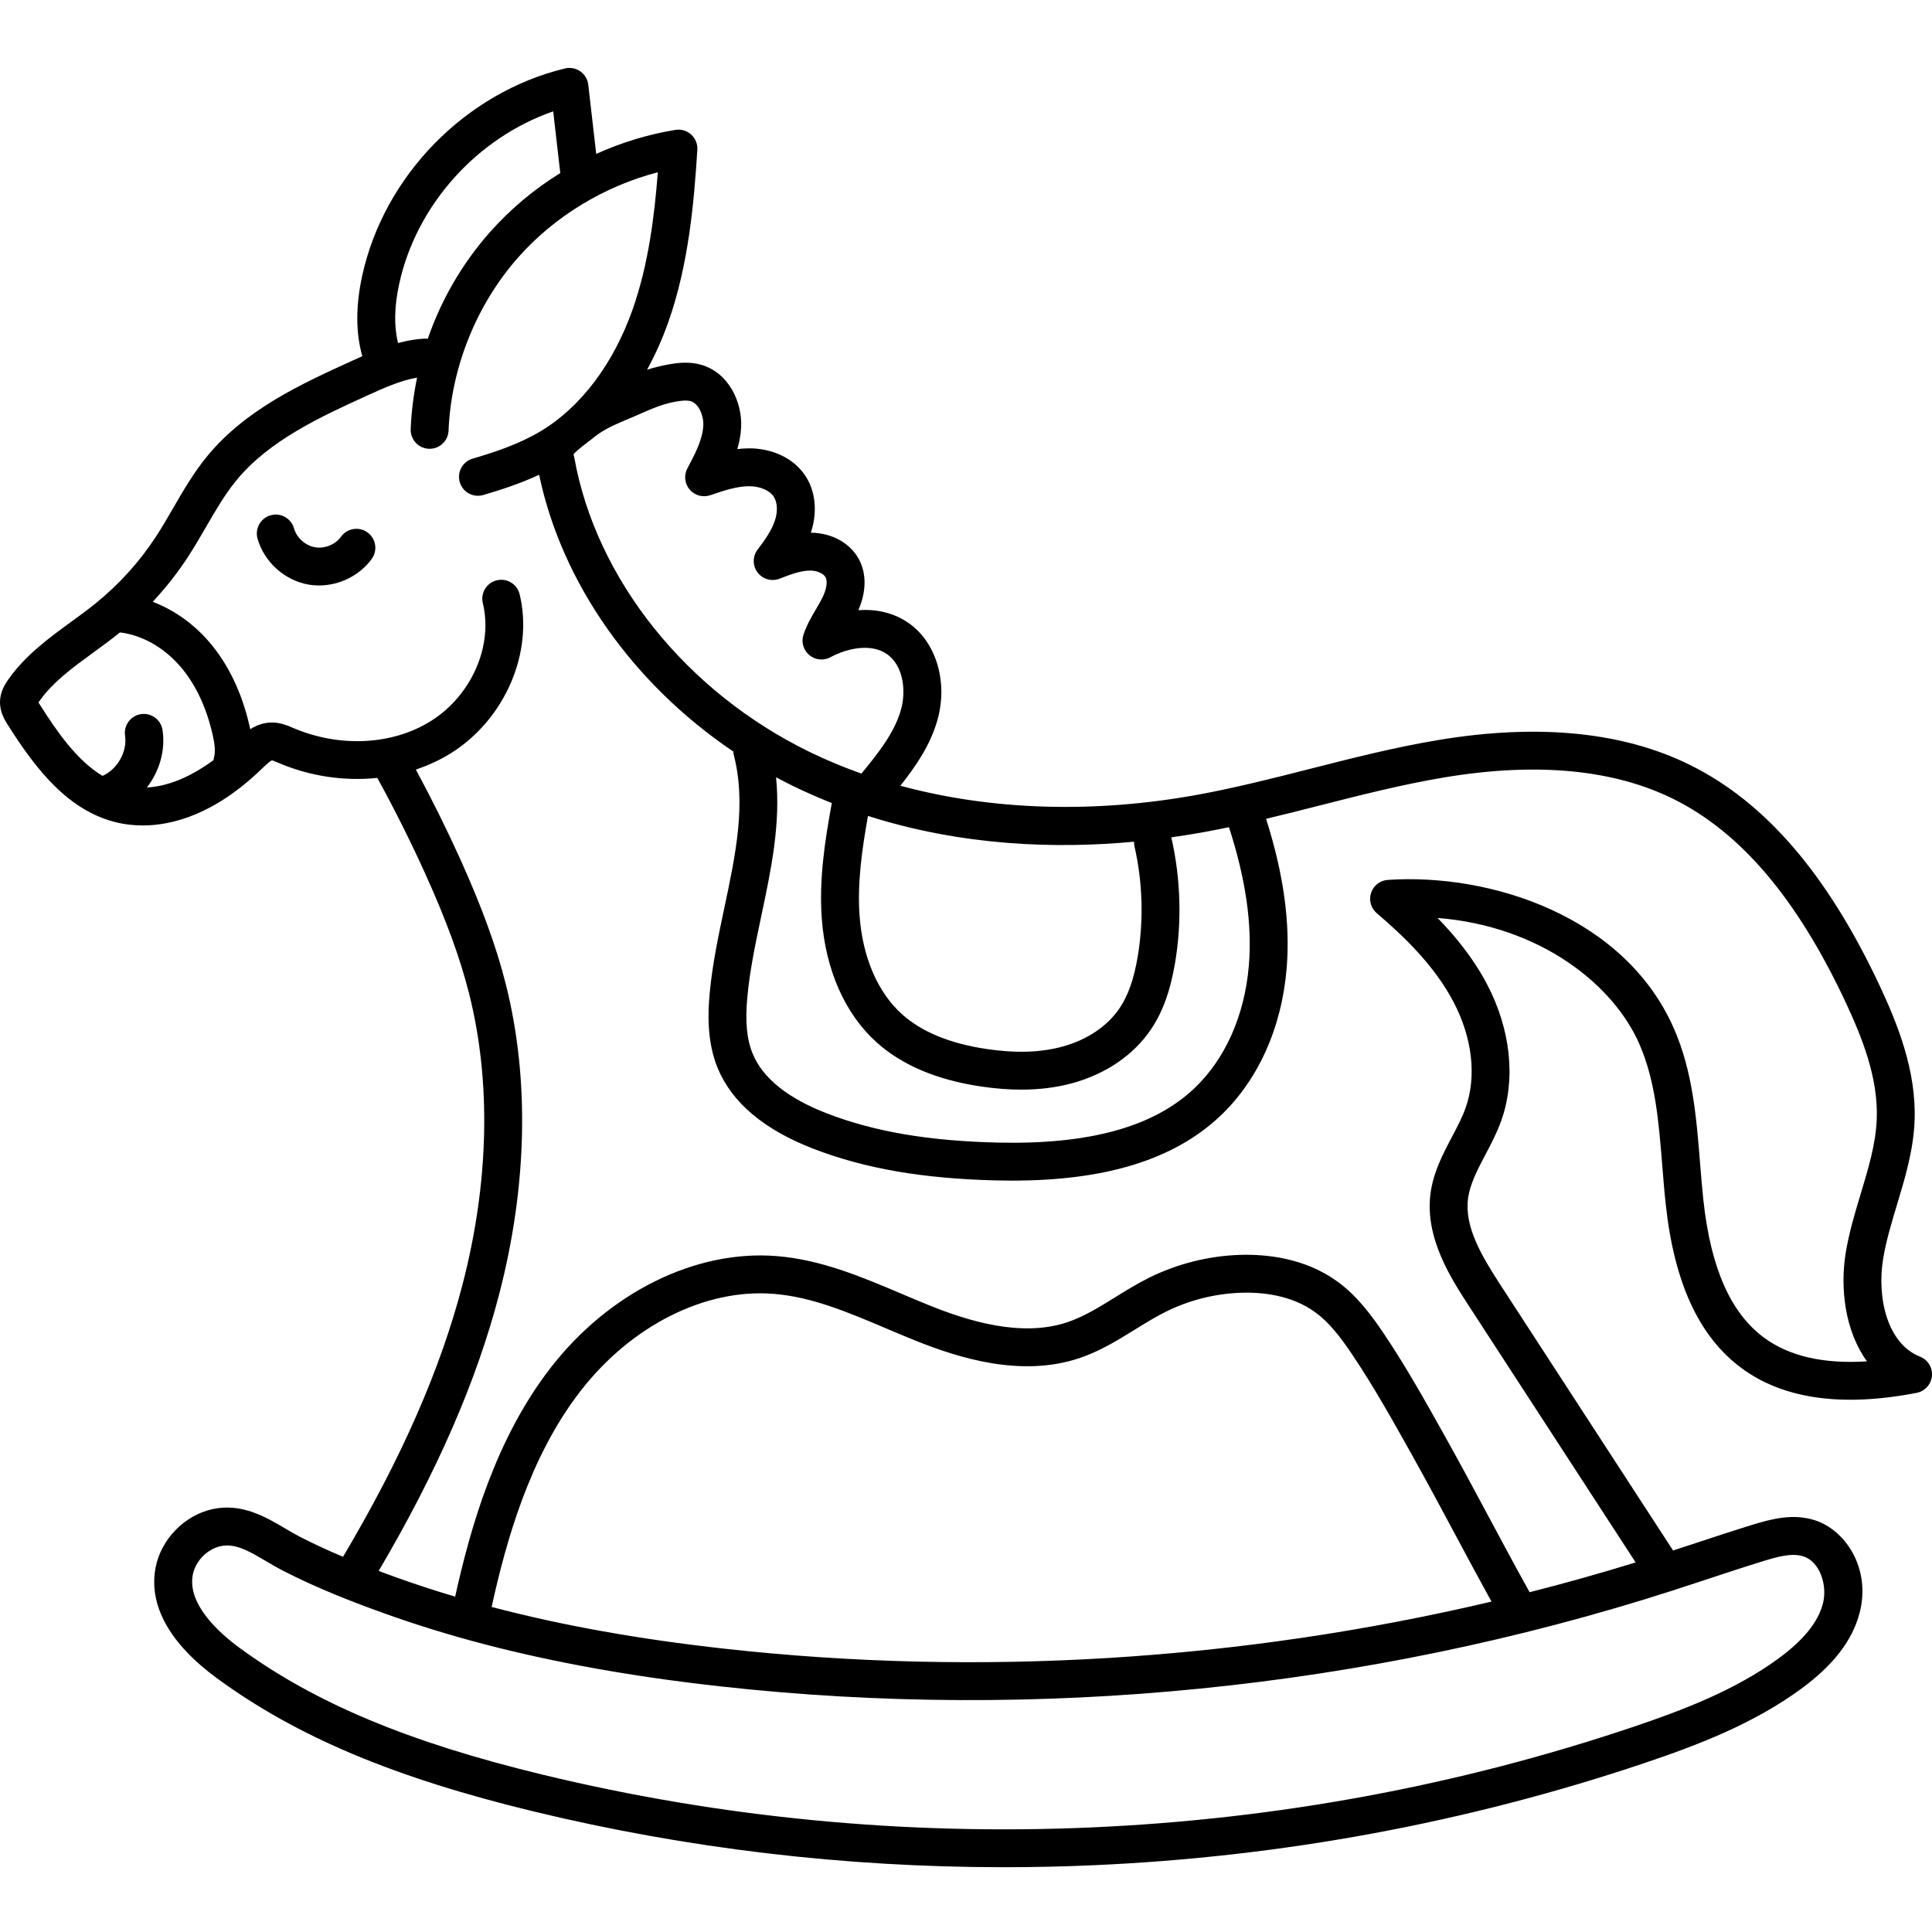 <svg height="512pt" viewBox="0 -18 512 512" width="512pt" xmlns="http://www.w3.org/2000/svg"><path d="m508.816 341.523c-8.668-3.41-11.473-15.645-9.758-25.973.785-4.742 2.188-9.395 3.672-14.316 2.125-7.043 4.324-14.324 4.652-22.09.555-13.254-4.512-25.918-9.547-36.559-13.711-28.996-29.973-47.883-49.719-57.742-17.785-8.883-40.277-11.152-66.848-6.746-11.527 1.91-22.945 4.816-33.984 7.629-9.695 2.469-19.719 5.02-29.629 6.84-27.707 5.086-54.969 4.199-79.051-2.34 4.004-5.047 7.973-10.727 9.863-17.543 2.801-10.102-.43-20.668-7.855-25.699-4.055-2.75-8.664-3.598-13.137-3.281 2.102-4.867 2.191-9.566.227-13.336-2.289-4.398-7.188-7.141-12.828-7.199.035-.105.07-.215.105-.324 1.688-5.312 1.121-10.691-1.551-14.75-3-4.551-8.559-7.27-14.875-7.277-1.086.004-2.125.07-3.16.199.551-1.859.93-3.812 1.02-5.848.289-6.613-3.273-14.406-10.633-16.508-3.023-.867-6.004-.531-8.266-.148-2.035.348-4.051.852-6.035 1.469 2.188-3.988 4.102-8.258 5.688-12.785 5.348-15.254 6.746-31.488 7.637-45.504.098-1.523-.504-3.012-1.641-4.039-1.133-1.023-2.672-1.48-4.18-1.23-7.277 1.191-14.328 3.352-20.98 6.363l-2.109-18.34c-.164-1.426-.934-2.715-2.113-3.539-1.18-.824-2.656-1.105-4.051-.766-26.375 6.367-47.977 28.461-53.754 54.973-1.738 7.992-1.715 15.129.043 21.281-.977.434-1.938.871-2.871 1.297-13.16 5.996-28.082 12.793-38.309 25.285-3.543 4.328-6.293 9.078-8.949 13.672-1.539 2.66-2.992 5.168-4.586 7.602-4.398 6.715-9.801 12.676-16.047 17.715-2.039 1.648-4.164 3.195-6.41 4.832-5.934 4.328-12.066 8.801-16.59 15.188-1.027 1.453-2.211 3.445-2.258 5.98-.047 2.793 1.301 4.926 2.105 6.195 7.375 11.648 16 22.84 29.039 25.852 1.785.414 4.039.742 6.676.742 7.824 0 19.043-2.891 31.605-15.055.695-.672 2.137-2.066 2.648-2.184.258.027.996.344 1.48.551l.254.105c8.422 3.594 17.531 4.891 26.18 3.98 4.586 8.34 8.898 16.965 12.82 25.641 5.496 12.168 9.152 22.184 11.504 31.512 5.891 23.363 5.293 50.016-1.727 77.066-5.836 22.496-16.18 46.082-31.625 72.105-.02.031-.027.062-.047.094-3.789-1.598-7.691-3.367-11.508-5.344-1.215-.625-2.453-1.359-3.77-2.137-5.168-3.055-11.598-6.852-19.344-5.148-7.48 1.652-13.68 8.062-15.078 15.594-1.852 9.969 3.797 20.082 16.328 29.254 21.141 15.473 47.023 26.355 83.926 35.277 40.59 9.816 82.371 14.766 124.52 14.766 7.859 0 15.734-.172 23.613-.516 50.137-2.195 99.367-11.32 146.324-27.129 14.047-4.73 28.785-10.379 41.383-19.621 8.535-6.254 13.602-12.828 15.496-20.09 3.082-11.805-3.711-21.945-11.77-24.57-5.738-1.871-11.379-.438-16.664 1.191-5.031 1.551-10.09 3.223-14.984 4.836-2 .66-4.004 1.312-6.004 1.965l-45.746-70.371c-5.082-7.812-9.559-15.445-8.59-22.891.504-3.863 2.488-7.629 4.59-11.613 1.508-2.855 3.066-5.809 4.215-9.043 3.902-10.953 2.531-24.113-3.754-36.102-3.562-6.805-8.305-12.656-13.125-17.613 27.539 2.199 46.66 17.879 53.434 33.32 4.309 9.82 5.18 20.715 6.105 32.25.273 3.422.559 6.961.941 10.445 2.27 20.812 8.832 34.969 20.059 43.277 11.062 8.191 26.684 10.398 46.426 6.562 2.191-.426 3.84-2.25 4.043-4.473.203-2.223-1.086-4.312-3.164-5.125zm-189.352-139.082c2.078-.379 4.152-.797 6.223-1.23 4.453 13.738 6.184 25.738 5.273 36.645-1.113 13.293-6.297 24.906-14.59 32.691-10.812 10.152-27.809 14.812-51.957 14.25-18.309-.43-32.676-2.879-45.215-7.715-10.418-4.016-17.055-9.348-19.734-15.855-1.586-3.863-2.02-8.543-1.395-15.176.66-7.035 2.207-14.336 3.703-21.395 2.539-11.984 5.145-24.297 3.891-36.672 1.535.82 3.082 1.625 4.656 2.391 3.363 1.633 6.738 3.098 10.117 4.438-1.801 9.891-3.41 20.078-2.66 30.527.98 13.629 6.129 25.297 14.496 32.855 6.703 6.055 16.012 10 27.676 11.73 3.773.559 7.34.84 10.727.84 4.797 0 9.238-.562 13.414-1.688 8.891-2.402 16.316-7.461 20.906-14.242 3.105-4.586 5.137-10.164 6.391-17.547 1.852-10.934 1.523-22.426-.949-33.23-.012-.055-.035-.098-.051-.152 3.16-.441 6.195-.934 9.078-1.465zm-18.922 2.617c-.012.406.012.82.109 1.238 2.18 9.531 2.469 19.668.836 29.312-1.008 5.918-2.531 10.242-4.805 13.598-3.242 4.789-8.645 8.402-15.211 10.176-5.77 1.559-12.324 1.758-20.051.609-9.668-1.434-17.211-4.547-22.418-9.246-6.438-5.816-10.418-15.094-11.211-26.125-.625-8.707.668-17.637 2.23-26.391 25.055 7.992 49.848 8.762 70.52 6.828zm-135.781-111.297c.66-.285 1.324-.559 1.988-.836 4.207-1.742 7.871-3.738 12.453-4.516 1.211-.207 2.738-.406 3.816-.098 2.152.613 3.477 3.816 3.363 6.418-.168 3.785-2.227 7.656-4.219 11.398-.969 1.82-.727 4.043.605 5.613 1.336 1.566 3.492 2.16 5.441 1.5 3.445-1.172 7.008-2.387 10.332-2.387 2.848.004 5.398 1.086 6.5 2.762.973 1.473 1.113 3.844.367 6.188-.887 2.789-2.855 5.508-4.629 7.836-1.363 1.785-1.371 4.262-.023 6.059 1.352 1.797 3.73 2.477 5.828 1.664 2.723-1.055 5.539-2.145 8.066-2.156h.031c1.844 0 3.57.754 4.113 1.797.574 1.102.25 3.16-.844 5.379-.484.988-1.074 1.992-1.699 3.051-1.156 1.965-2.465 4.188-3.312 6.738-.652 1.957-.043 4.109 1.539 5.434 1.578 1.324 3.805 1.547 5.617.562 4.145-2.246 10.527-3.824 14.883-.875 4.359 2.957 5.219 9.637 3.812 14.707-1.73 6.246-6.172 11.723-10.5 17.012-4.684-1.66-9.223-3.547-13.586-5.664-32.781-15.914-56.727-45.812-62.496-78.031-.047-.27-.133-.523-.219-.773-.152-.508 4.43-3.84 4.887-4.23 2.375-2.031 5.086-3.355 7.883-4.551zm-58.977-36.512c4.57-20.969 20.633-38.727 40.816-45.738l1.879 16.348c-6.926 4.281-13.242 9.562-18.691 15.719-7.309 8.262-12.863 17.883-16.426 28.207-.332-.047-.672-.062-1.02-.043-2.363.148-4.648.574-6.855 1.164-1.098-4.395-1.016-9.637.297-15.656zm-95.199 111.535c-.09-.141-.25-.398-.387-.629.066-.098.148-.223.254-.371 3.57-5.047 8.785-8.848 14.309-12.875 2.246-1.637 4.57-3.328 6.801-5.129.07-.059.141-.121.211-.18 5.766.668 11.539 3.891 15.895 8.891 4.059 4.668 6.977 10.766 8.66 18.125.469 2.043.879 4.375.367 6.164-.062.223-.086.445-.117.664-4.66 3.426-10.949 6.895-17.648 7.25 3.293-4.262 4.957-9.781 4.141-15.223-.41-2.742-2.969-4.629-5.711-4.219-2.738.414-4.629 2.969-4.219 5.711.641 4.246-2.051 8.926-5.977 10.66-6.805-4.117-12.062-11.711-16.578-18.84zm441.949 231.688c4.848-1.602 9.859-3.258 14.797-4.777 3.898-1.203 7.645-2.203 10.594-1.242 4.445 1.449 6.395 7.789 5.168 12.492-1.289 4.938-5.125 9.691-11.719 14.531-11.496 8.43-25.371 13.727-38.652 18.199-46.062 15.508-94.363 24.461-143.559 26.613-49.195 2.152-98.09-2.551-145.332-13.977-35.555-8.602-60.34-18.969-80.359-33.621-5.25-3.844-13.844-11.465-12.387-19.32.676-3.621 3.773-6.828 7.375-7.621.574-.129 1.145-.188 1.715-.188 3.297 0 6.609 1.957 10.355 4.172 1.375.812 2.801 1.656 4.266 2.414 9.383 4.852 19.148 8.562 26.609 11.254 17.219 6.207 35.648 11.031 56.332 14.746 10.508 1.887 21.336 3.441 33.102 4.75 84.172 9.355 171.285.633 251.926-25.23 3.262-1.051 6.516-2.125 9.77-3.195zm-322.246 7.383c3.852-17.469 10.012-39.711 23.523-57.18 13.43-17.359 33.039-27.242 51.18-25.797 10.168.812 19.738 4.875 29.875 9.176 2.516 1.066 5.121 2.172 7.707 3.211 11.254 4.52 28.016 9.91 43.609 4.605 5.395-1.832 10.082-4.734 14.617-7.539 2.773-1.715 5.391-3.336 8.113-4.691 6.176-3.082 13.086-4.824 19.984-5.051 5.484-.18 13.348.578 19.664 5.18 3.684 2.684 6.594 6.438 9.828 11.25 5.652 8.402 10.727 17.477 15.633 26.25 4.219 7.551 8.039 14.691 11.734 21.602 3.027 5.656 6.152 11.484 9.504 17.566-66.348 15.656-135.793 19.988-203.312 12.48-11.543-1.285-22.152-2.805-32.438-4.652-10.281-1.844-19.969-3.973-29.223-6.41zm367.062-129.133c-.273 6.5-2.195 12.867-4.23 19.609-1.512 5.012-3.074 10.195-3.969 15.578-1.59 9.602-.152 20.934 5.617 28.859-11.473.75-20.629-1.352-27.285-6.277-8.852-6.551-14.102-18.426-16.055-36.305-.363-3.34-.641-6.805-.91-10.156-.949-11.855-1.934-24.109-6.918-35.477-13.012-29.664-48.418-41.203-75.816-39.371-2.039.137-3.789 1.492-4.434 3.43-.641 1.938-.043 4.074 1.512 5.398 6.746 5.754 15.152 13.625 20.344 23.527 4.992 9.516 6.152 19.75 3.188 28.074-.906 2.555-2.234 5.066-3.637 7.727-2.422 4.598-4.926 9.348-5.664 15-1.527 11.73 5.484 22.52 10.125 29.66l44.246 68.059c-9.289 2.863-18.66 5.492-28.098 7.895-3.828-6.887-7.352-13.461-10.754-19.82-3.715-6.945-7.559-14.129-11.824-21.762-5.008-8.953-10.184-18.211-16.062-26.953-3.316-4.93-7.094-10.004-12.25-13.762-8.621-6.281-18.832-7.324-25.902-7.102-8.328.27-16.676 2.379-24.137 6.098-3.133 1.562-6.07 3.383-8.914 5.141-4.246 2.629-8.258 5.109-12.566 6.574-12.441 4.23-26.867-.496-36.637-4.418-2.5-1.004-5.055-2.09-7.527-3.137-10.426-4.426-21.207-9-33-9.941-21.484-1.715-44.438 9.652-59.914 29.66-14.586 18.855-21.172 42.188-25.262 60.594-5.398-1.605-10.664-3.316-15.805-5.172-1.402-.504-2.91-1.059-4.461-1.641 15.512-26.34 25.977-50.375 31.957-73.418 7.441-28.68 8.043-57.051 1.742-82.043-2.5-9.922-6.344-20.469-12.09-33.195-3.617-8.008-7.578-15.965-11.758-23.715 3.273-1.098 6.402-2.531 9.297-4.34 14.301-8.953 21.961-26.668 18.207-42.121-.652-2.695-3.367-4.344-6.062-3.695-2.691.656-4.344 3.371-3.691 6.062 2.762 11.375-3.035 24.516-13.781 31.242-10.188 6.375-24.141 7.082-36.422 1.848l-.23-.098c-1.297-.559-3.078-1.32-5.227-1.363-2.367-.059-4.336.727-5.984 1.777-.062-.297-.125-.594-.188-.879-2.059-8.988-5.719-16.547-10.875-22.473-4.129-4.746-9.277-8.336-14.777-10.418 3.398-3.637 6.496-7.551 9.234-11.734 1.75-2.664 3.34-5.414 4.879-8.074 2.574-4.445 5-8.641 8.027-12.34 8.75-10.688 22.539-16.969 34.703-22.512 4.32-1.969 8.766-3.98 13.219-4.758-.93 4.48-1.508 9.043-1.695 13.648-.109 2.77 2.047 5.105 4.816 5.219 2.781.098 5.105-2.047 5.219-4.816.668-16.668 7.391-33.395 18.441-45.891 9.641-10.895 22.871-18.914 37.02-22.574-.91 11.68-2.5 24.43-6.633 36.219-5.094 14.52-13.773 26.031-24.441 32.418-5.719 3.422-12.312 5.59-18.008 7.258-2.66.781-4.184 3.57-3.406 6.23.645 2.191 2.645 3.609 4.816 3.609.469 0 .941-.066 1.414-.203 4.598-1.348 9.754-3.012 14.801-5.363 6 28.758 25.004 55.531 51.469 73.348.012.348.059.695.148 1.043 3.293 12.867.465 26.223-2.531 40.359-1.555 7.336-3.164 14.926-3.879 22.539-.488 5.176-.797 12.875 2.105 19.934 3.77 9.156 12.316 16.359 25.402 21.402 13.652 5.262 29.094 7.926 48.594 8.383 1.371.031 2.719.047 4.047.047 24.816 0 42.844-5.578 55.016-17.012 10.109-9.488 16.402-23.402 17.723-39.176 1.004-12.02-.781-25.023-5.445-39.691 4.805-1.145 9.562-2.352 14.242-3.543 10.836-2.762 22.043-5.613 33.152-7.457 24.438-4.051 44.867-2.09 60.719 5.824 17.652 8.812 32.414 26.168 45.129 53.055 4.73 10.016 9.047 20.805 8.586 31.848zm0 0"/><path d="m97.391 123.098c-2.242-1.625-5.383-1.121-7.008 1.125-1.523 2.102-4.371 3.258-6.926 2.805-2.555-.453-4.836-2.512-5.543-5.008-.758-2.668-3.535-4.219-6.199-3.461-2.668.758-4.215 3.531-3.461 6.199 1.75 6.156 7.156 11.039 13.457 12.152.938.168 1.883.246 2.828.246 5.414 0 10.781-2.637 13.977-7.047 1.625-2.246 1.121-5.387-1.125-7.012zm0 0"/></svg>